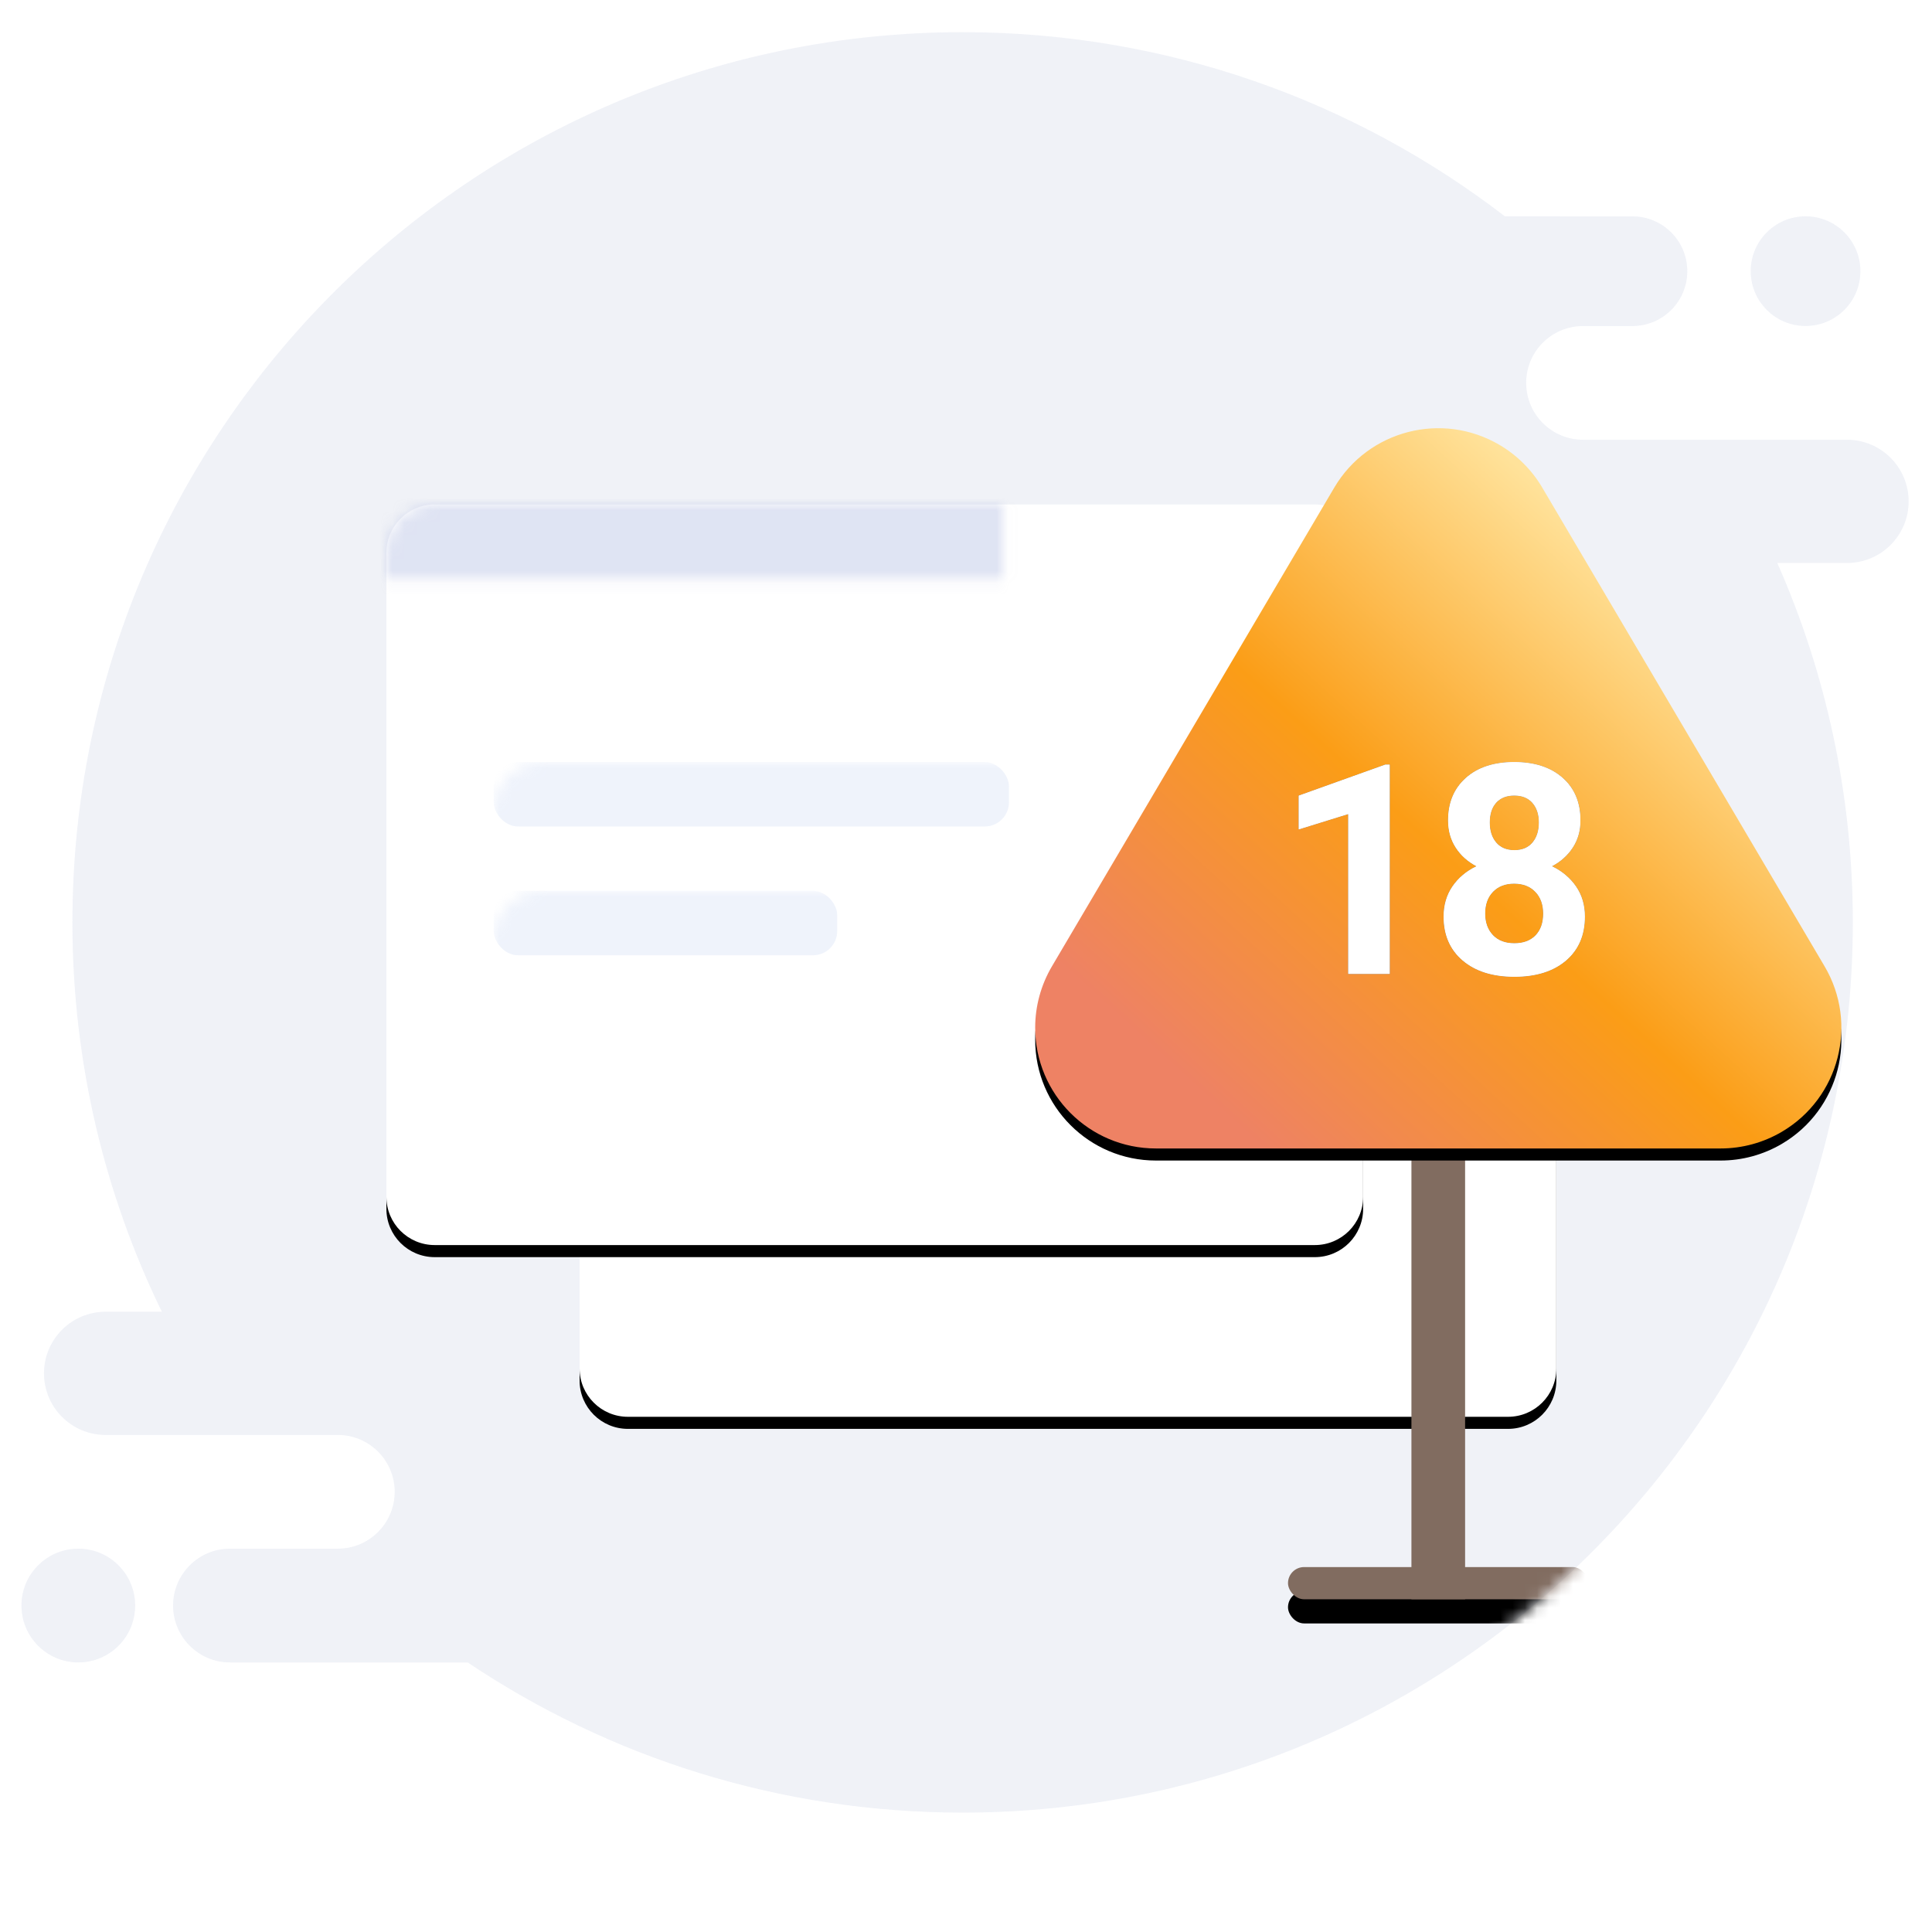 <svg xmlns="http://www.w3.org/2000/svg" xmlns:xlink="http://www.w3.org/1999/xlink" width="160" height="160" viewBox="0 0 160 160">
    <defs>
        <filter id="299p7h4jkc" width="156.2%" height="625%" x="-28.1%" y="-187.5%" filterUnits="objectBoundingBox">
            <feOffset dy="2" in="SourceAlpha" result="shadowOffsetOuter1"/>
            <feGaussianBlur in="shadowOffsetOuter1" result="shadowBlurOuter1" stdDeviation="2"/>
            <feColorMatrix in="shadowBlurOuter1" values="0 0 0 0 0 0 0 0 0 0 0 0 0 0 0 0 0 0 0.2 0"/>
        </filter>
        <filter id="apicahsdcf" width="116.1%" height="121.2%" x="-8%" y="-9%" filterUnits="objectBoundingBox">
            <feOffset dy="1" in="SourceAlpha" result="shadowOffsetOuter1"/>
            <feGaussianBlur in="shadowOffsetOuter1" result="shadowBlurOuter1" stdDeviation="2"/>
            <feColorMatrix in="shadowBlurOuter1" values="0 0 0 0 0.21 0 0 0 0 0.305 0 0 0 0 0.691 0 0 0 0.15 0"/>
        </filter>
        <filter id="fspqukvaih" width="167.5%" height="167.5%" x="-33.7%" y="-33.7%" filterUnits="objectBoundingBox">
            <feOffset in="SourceAlpha" result="shadowOffsetOuter1"/>
            <feGaussianBlur in="shadowOffsetOuter1" result="shadowBlurOuter1" stdDeviation=".5"/>
            <feColorMatrix in="shadowBlurOuter1" values="0 0 0 0 1 0 0 0 0 1 0 0 0 0 1 0 0 0 0.2 0"/>
        </filter>
        <filter id="rqseydi8kj" width="167.5%" height="167.5%" x="-33.8%" y="-33.7%" filterUnits="objectBoundingBox">
            <feOffset in="SourceAlpha" result="shadowOffsetOuter1"/>
            <feGaussianBlur in="shadowOffsetOuter1" result="shadowBlurOuter1" stdDeviation=".5"/>
            <feColorMatrix in="shadowBlurOuter1" values="0 0 0 0 1 0 0 0 0 1 0 0 0 0 1 0 0 0 0.2 0"/>
        </filter>
        <filter id="ez6tcqylml" width="167.5%" height="167.5%" x="-33.7%" y="-33.7%" filterUnits="objectBoundingBox">
            <feOffset in="SourceAlpha" result="shadowOffsetOuter1"/>
            <feGaussianBlur in="shadowOffsetOuter1" result="shadowBlurOuter1" stdDeviation=".5"/>
            <feColorMatrix in="shadowBlurOuter1" values="0 0 0 0 1 0 0 0 0 1 0 0 0 0 1 0 0 0 0.2 0"/>
        </filter>
        <filter id="pjun3y2xwo" width="116.1%" height="121.2%" x="-8%" y="-9%" filterUnits="objectBoundingBox">
            <feOffset dy="1" in="SourceAlpha" result="shadowOffsetOuter1"/>
            <feGaussianBlur in="shadowOffsetOuter1" result="shadowBlurOuter1" stdDeviation="2"/>
            <feColorMatrix in="shadowBlurOuter1" values="0 0 0 0 0.21 0 0 0 0 0.305 0 0 0 0 0.691 0 0 0 0.15 0"/>
        </filter>
        <filter id="ghbg8g4rcq" width="104.9%" height="113.4%" x="-2.4%" y="1.7%" filterUnits="objectBoundingBox">
            <feOffset dy="1" in="SourceAlpha" result="shadowOffsetOuter1"/>
            <feGaussianBlur in="shadowOffsetOuter1" result="shadowBlurOuter1" stdDeviation="3"/>
            <feColorMatrix in="shadowBlurOuter1" values="0 0 0 0 0.161 0 0 0 0 0.241 0 0 0 0 0.564 0 0 0 0.15 0"/>
        </filter>
        <filter id="4is8v3b81t" width="125.3%" height="133.8%" x="-12.7%" y="-16.9%" filterUnits="objectBoundingBox">
            <feOffset in="SourceAlpha" result="shadowOffsetOuter1"/>
            <feGaussianBlur in="shadowOffsetOuter1" result="shadowBlurOuter1" stdDeviation="1"/>
            <feColorMatrix in="shadowBlurOuter1" values="0 0 0 0 0.685 0 0 0 0 0.343 0 0 0 0 0.248 0 0 0 0.4 0"/>
        </filter>
        <path id="oy6cnetjla" d="M6.968 116.17c-2.817 0-5.102-2.285-5.102-5.103 0-2.817 2.285-5.102 5.102-5.102l4.66.002c-4.745-9.74-7.407-20.682-7.407-32.245C4.221 33.007 37.228 0 77.943 0c16.9 0 32.472 5.686 44.906 15.25l10.566.002c2.508 0 4.54 2.033 4.54 4.54 0 2.508-2.032 4.54-4.54 4.54h-.74.001-3.355c-2.529 0-4.592 1.994-4.705 4.495l-.004.215c0 2.601 2.108 4.71 4.71 4.71H151.184c2.817 0 5.102 2.284 5.102 5.102 0 2.818-2.285 5.102-5.102 5.102l-5.776-.001c4.022 9.104 6.256 19.174 6.256 29.767 0 40.716-33.006 73.722-73.722 73.722-15.168 0-29.267-4.58-40.988-12.435l-19.687-.001c-2.6 0-4.71-2.109-4.71-4.71s2.11-4.71 4.71-4.71H26.2c2.601 0 4.71-2.108 4.71-4.71 0-2.6-2.109-4.709-4.71-4.709H6.97zm-2.26 9.419c2.6 0 4.707 2.107 4.707 4.707v.004c0 2.6-2.107 4.708-4.707 4.708-2.6 0-4.708-2.108-4.708-4.708v-.004c0-2.6 2.108-4.707 4.708-4.707zM147.75 15.248c2.508 0 4.541 2.033 4.541 4.54 0 2.508-2.033 4.541-4.54 4.541-2.508 0-4.541-2.033-4.541-4.54 0-2.508 2.033-4.541 4.54-4.541z"/>
        <path id="jgoxrh59ne" d="M4 0h72.889c2.209 0 4 1.79 4 4v53.333c0 2.21-1.791 4-4 4H4c-2.21 0-4-1.79-4-4V4c0-2.21 1.79-4 4-4z"/>
        <path id="mnohl9i9ln" d="M4 0h72.889c2.209 0 4 1.79 4 4v53.333c0 2.21-1.791 4-4 4H4c-2.21 0-4-1.79-4-4V4c0-2.21 1.79-4 4-4z"/>
        <path id="o68x84upjr" d="M49.503 14.606l23.382 39.647c2.805 4.758 1.223 10.888-3.534 13.694-1.54.908-3.293 1.386-5.08 1.386H17.507c-5.523 0-10-4.477-10-10 0-1.786.479-3.54 1.386-5.08l23.382-39.647c2.806-4.757 8.937-6.34 13.694-3.534 1.458.86 2.674 2.076 3.534 3.534z"/>
        <path id="xupwlj5t2u" d="M36.867 54.873V37.547H36.5l-7.166 2.567v2.793l4.1-1.272v13.238h3.434zm10.326.238c1.799 0 3.22-.446 4.266-1.337 1.046-.891 1.569-2.105 1.569-3.642 0-.959-.246-1.793-.737-2.502-.49-.709-1.156-1.265-1.996-1.67.737-.387 1.315-.906 1.735-1.556.42-.65.63-1.394.63-2.234 0-1.49-.494-2.668-1.48-3.535-.986-.868-2.32-1.302-3.999-1.302-1.687 0-3.022.438-4.004 1.313-.983.876-1.474 2.05-1.474 3.524 0 .84.208 1.584.624 2.234.416.65.992 1.169 1.729 1.557-.832.396-1.493.95-1.985 1.663-.49.713-.736 1.55-.736 2.508 0 1.529.526 2.741 1.58 3.636s2.48 1.343 4.278 1.343zm0-10.481c-.65 0-1.152-.21-1.509-.63-.357-.42-.535-.974-.535-1.664 0-.697.178-1.244.535-1.64.357-.396.856-.594 1.497-.594.65 0 1.153.204 1.51.612.356.408.534.949.534 1.622 0 .69-.176 1.244-.529 1.664-.352.42-.853.63-1.503.63zm0 7.712c-.76 0-1.355-.226-1.782-.677-.428-.452-.642-1.046-.642-1.783 0-.76.218-1.364.654-1.812.435-.448 1.018-.671 1.746-.671.737 0 1.323.225 1.76.677.435.452.653 1.054.653 1.806 0 .769-.212 1.37-.636 1.807-.424.435-1.008.653-1.753.653z"/>
        <circle id="az2l10r6ri" cx="8.444" cy="6.667" r="2.222"/>
        <circle id="npsh8ld5sk" cx="15.556" cy="6.667" r="2.222"/>
        <circle id="qf20oijnwm" cx="23.556" cy="6.667" r="2.222"/>
        <linearGradient id="4bhd81hu4s" x1="83.534%" x2="21.217%" y1="32.458%" y2="93.864%">
            <stop offset="0%" stop-color="#FFE29A"/>
            <stop offset="49.885%" stop-color="#FB9D16"/>
            <stop offset="100%" stop-color="#EE8264"/>
            <stop offset="100%" stop-color="#EE8264"/>
        </linearGradient>
        <rect id="6igj86evbd" width="24.889" height="2.667" x="104.889" y="127.111" rx="1.333"/>
    </defs>
    <g fill="none" fill-rule="evenodd">
        <g>
            <g>
                <g>
                    <g transform="translate(-689, -428) translate(689, 428) translate(-0, 0) translate(1.778, 2.667)">
                        <mask id="ov402v6bhb" fill="#fff">
                            <use xlink:href="#oy6cnetjla"/>
                        </mask>
                        <g opacity=".7">
                            <use fill="#EBEDF4" xlink:href="#oy6cnetjla"/>
                            <use fill="#DAE3F5" fill-opacity=".1" xlink:href="#oy6cnetjla"/>
                        </g>
                        <g mask="url(#ov402v6bhb)">
                            <use fill="#000" filter="url(#299p7h4jkc)" xlink:href="#6igj86evbd"/>
                            <use fill="#816C60" xlink:href="#6igj86evbd"/>
                        </g>
                    </g>
                    <g>
                        <g transform="translate(-689, -428) translate(689, 428) translate(-0, 0) translate(32, 25.778) translate(16, 30.222)">
                            <mask id="jfw6wxfcmg" fill="#fff">
                                <use xlink:href="#jgoxrh59ne"/>
                            </mask>
                            <g>
                                <use fill="#000" filter="url(#apicahsdcf)" xlink:href="#jgoxrh59ne"/>
                                <use fill="#FFF" xlink:href="#jgoxrh59ne"/>
                            </g>
                            <rect width="35.556" height="7.111" x="15.111" y="21.333" fill="#D7E4FC" mask="url(#jfw6wxfcmg)" rx="3.556"/>
                            <rect width="22.222" height="7.111" x="15.111" y="32" fill="#D7E4FC" mask="url(#jfw6wxfcmg)" rx="3.556"/>
                            <g mask="url(#jfw6wxfcmg)">
                                <use fill="#000" filter="url(#fspqukvaih)" xlink:href="#az2l10r6ri"/>
                                <use fill="#D1DAFF" xlink:href="#az2l10r6ri"/>
                            </g>
                            <g mask="url(#jfw6wxfcmg)">
                                <use fill="#000" filter="url(#rqseydi8kj)" xlink:href="#npsh8ld5sk"/>
                                <use fill="#D1DAFF" xlink:href="#npsh8ld5sk"/>
                            </g>
                            <g mask="url(#jfw6wxfcmg)">
                                <use fill="#000" filter="url(#ez6tcqylml)" xlink:href="#qf20oijnwm"/>
                                <use fill="#D1DAFF" xlink:href="#qf20oijnwm"/>
                            </g>
                        </g>
                        <g transform="translate(-689, -428) translate(689, 428) translate(-0, 0) translate(32, 25.778) translate(0, 16)">
                            <mask id="2l994dsifp" fill="#fff">
                                <use xlink:href="#mnohl9i9ln"/>
                            </mask>
                            <g>
                                <use fill="#000" filter="url(#pjun3y2xwo)" xlink:href="#mnohl9i9ln"/>
                                <use fill="#FFF" xlink:href="#mnohl9i9ln"/>
                            </g>
                            <rect width="42.667" height="5.333" x="8.889" y="21.333" fill="#DEE7F8" mask="url(#2l994dsifp)" opacity=".7" rx="2"/>
                            <rect width="28.444" height="5.333" x="8.889" y="32" fill="#DEE7F8" mask="url(#2l994dsifp)" opacity=".7" rx="2"/>
                            <path fill="#8193D0" d="M-4.444 -3.556H83.556V11.555H-4.444z" mask="url(#2l994dsifp)" opacity=".5"/>
                            <circle cx="59.111" cy="5.778" r="2.222" fill="#D1DAFF" mask="url(#2l994dsifp)" opacity=".7"/>
                            <circle cx="66.222" cy="5.778" r="2.222" fill="#D1DAFF" mask="url(#2l994dsifp)" opacity=".7"/>
                            <circle cx="73.333" cy="5.778" r="2.222" fill="#D1DAFF" mask="url(#2l994dsifp)" opacity=".7"/>
                        </g>
                        <g>
                            <path fill="#816C60" d="M38.667 61.333H43.111V106.666H38.667z" transform="translate(-689, -428) translate(689, 428) translate(-0, 0) translate(32, 25.778) translate(46.222, 0)"/>
                            <g transform="translate(-689, -428) translate(689, 428) translate(-0, 0) translate(32, 25.778) translate(46.222, 0)">
                                <use fill="#000" filter="url(#ghbg8g4rcq)" xlink:href="#o68x84upjr"/>
                                <use fill="url(#4bhd81hu4s)" xlink:href="#o68x84upjr"/>
                            </g>
                            <g fill-rule="nonzero" transform="translate(-689, -428) translate(689, 428) translate(-0, 0) translate(32, 25.778) translate(46.222, 0)">
                                <use fill="#000" filter="url(#4is8v3b81t)" xlink:href="#xupwlj5t2u"/>
                                <use fill="#FFF" xlink:href="#xupwlj5t2u"/>
                                <use fill="#FFF" xlink:href="#xupwlj5t2u"/>
                            </g>
                        </g>
                    </g>
                </g>
            </g>
        </g>
    </g>
</svg>

